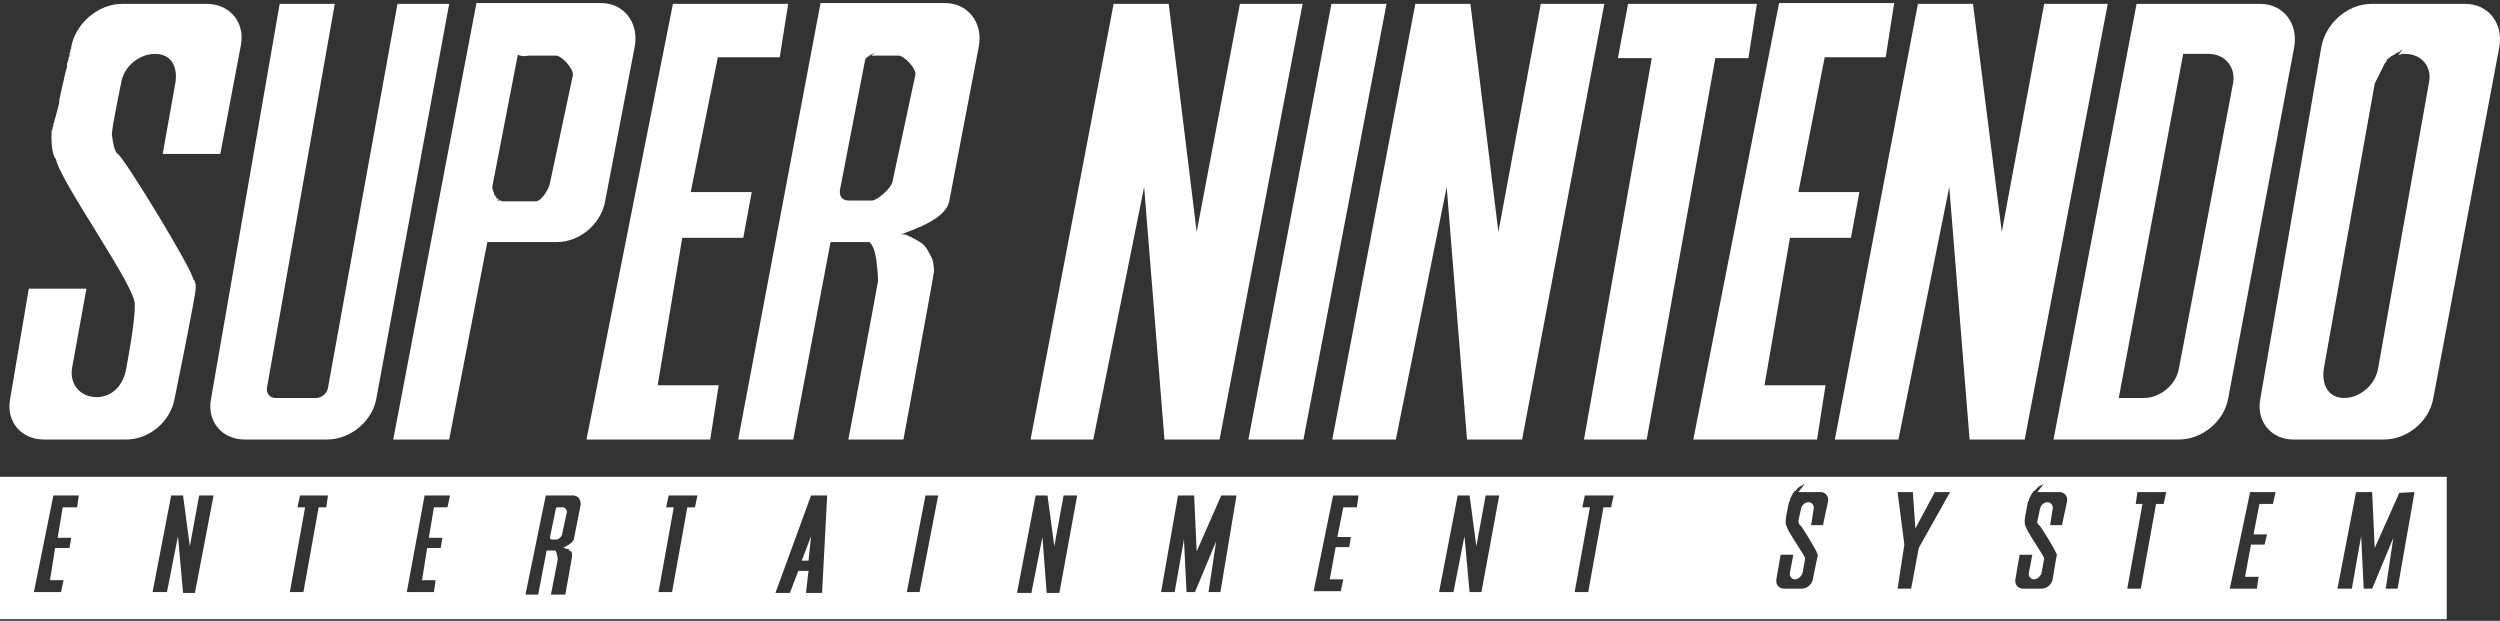 <svg clip-rule="evenodd" fill-rule="evenodd" stroke-linejoin="round" stroke-miterlimit="2" viewBox="0 0 600 149" xmlns="http://www.w3.org/2000/svg"><rect x="0" y="0" width="600" height="149" fill="#333333" stroke="none"/><path d="m29.29.934c-5.695 0-11.187 4.678-12.204 10.374v.61l-.204-.204v.814l-.203.203v.814l-.203.203v.407l-.407 1.221v.813l-.204.61-.407 1.628-.203 1.017-.203.813-.407 1.831-.204 1.017-.203.814v.61l-.814 3.254-.203.61-.203.814v.203l-.204.204v.61l-.203.407v.407l-.204.203v.407c-.203 2.441.204 5.898 1.017 6.509 1.017 5.491 19.527 31.12 18.917 34.985.203 3.661-2.034 15.255-2.034 15.255-.61 3.864-3.255 6.915-7.119 6.915-3.865 0-6.509-3.051-5.899-6.915l3.458-19.12h-13.831l-4.475 26.442c-1.017 5.492 2.644 9.763 8.136 9.763h19.73c5.492 0 10.577-4.271 11.594-9.763 0 0 5.085-24.815 5.085-26.645 0-1.831-.611-2.034-.611-2.034 0-2.034-16.475-29.087-18.102-30.104-.814-.407-1.221-3.051-1.424-4.678 0-1.627 2.237-12.408 2.237-12.408.611-3.864 4.272-6.915 8.136-6.915 3.865 0 5.492 3.051 4.882 6.915l-3.051 17.086h13.831l4.882-25.832c1.22-5.492-2.441-10.17-8.136-10.17h-20.34zm37.832 0-16.475 94.785c-1.017 5.492 2.644 9.763 8.136 9.763h19.73c5.492 0 10.78-4.271 11.797-9.763l17.493-94.785h-12.408l-16.679 92.141c-.203 1.424-1.627 2.441-2.847 2.441h-9.764c-1.423 0-2.237-1.221-2.034-2.441l16.272-92.141h-13.221zm47.19 0-19.934 104.548h13.425l9.153-47.392h16.679c5.491 0 10.576-4.271 11.594-9.763l7.119-37.223c1.017-5.695-2.645-10.373-8.137-10.373h-29.899zm47.189 0-20.747 104.548h29.696l2.034-13.017h-14.645l5.899-35.392h14.645l2.034-10.984h-14.645l6.509-32.341h14.848l2.034-12.814h-27.662zm35.391 0-19.729 104.548h13.221l8.949-47.392h9.357c1.22 1.22 1.424 3.254 1.627 4.271.203 1.628.407 3.458.407 5.085-.204 1.628-7.119 38.036-7.119 38.036h13.221s7.322-39.663 7.322-40.273 0-2.644-.813-3.865c-.407-.813-1.221-2.44-2.238-3.051-1.83-1.22-3.864-2.034-3.864-2.034h-1.017c3.864-1.423 10.78-3.864 11.593-7.932l7.119-37.223c1.017-5.695-2.644-10.373-8.136-10.373h-29.9zm70.377 0-19.933 104.548h15.052l12.204-60.613 4.881 60.613h13.221l19.934-104.548h-15.052l-10.373 54.715-6.713-54.715h-13.221zm52.274 0-19.933 104.548h13.221l19.933-104.548h-13.221zm20.137 0-19.933 104.548h15.255l12.204-60.613 4.882 60.613h13.221l19.73-104.548h-15.255l-10.171 54.715-6.712-54.715h-13.221zm51.054 0-2.441 13.018h8.136l-16.272 91.53h15.052l16.475-91.53h7.933l2.034-13.018h-30.917zm36.205 0-20.543 104.548h29.696l2.034-13.017h-14.645l6.102-35.392h14.645l2.034-10.984h-14.645l6.306-32.341h14.645l2.034-13.017h-27.663v.203zm33.358 0-19.933 104.548h15.255l12.204-60.613 4.882 60.613h13.221l19.933-104.548h-15.255l-10.17 54.715-6.916-54.715h-13.221zm52.478 0-19.934 104.548h30.104c5.491 0 10.78-4.271 11.797-9.763l15.865-84.411c1.017-5.696-2.644-10.374-8.136-10.374h-29.696zm56.342 0c-5.695 0-10.984 4.678-12.001 10.374l-14.645 84.411c-1.017 5.492 2.644 9.763 7.933 9.763h21.764c5.492 0 10.78-4.271 11.797-9.763l15.865-84.411c1.017-5.696-2.644-10.374-8.136-10.374h-22.577zm-45.155 12.001h6.102c3.864 0 6.509 3.051 5.898 6.915l-13.017 68.547c-.611 3.864-4.475 7.119-8.34 7.119h-6.102l15.459-82.581zm52.477 0h.814c3.864 0 6.509 3.051 5.695 6.915l-12.204 68.547c-.61 3.864-4.271 7.119-8.136 7.119s-5.492-3.255-4.882-7.119l12.204-68.343 2.441-4.882.204-.203.406-.814.407-.203.407-.407.814-.407.203-.203 1.22-.61.204-.204.407-.203-1.017 1.22h.406zm-449.313.407h6.305c1.424 0 4.272 3.254 4.068 4.678l-5.492 25.832c-.203 1.424-2.034 4.475-3.457 4.475h-8.136l-.204-.204h-.813v-.203h-.204.814-.204l-.203-.204h-.203l-.407-.406v-.204l-.407-.407v-.406l-.203-.204v-.407l-.204-.203v-.814l6.102-31.527c1.424.61 2.034.204 2.848.204zm81.971 0h6.508c1.424 0 4.475 3.254 4.068 4.678l-5.491 25.628c-.204 1.424-3.662 4.475-4.882 4.475h-5.695c-1.221 0-2.034-.813-2.034-1.83v-.611l6.102-31.527.61-.61h.203l.407-.407h.204l.203-.203h.203l.204-.204h.203zm-209.097 101.09v34.171h587.219v-34.171h-587.219zm431.617 3.661h5.289c1.22 0 2.034 1.017 1.831 2.238l-1.221 5.695h-2.847l.61-3.865c.203-.813-.407-1.627-1.221-1.627-.813 0-1.627.61-1.83 1.627l-.611 2.848c0 .203.204 1.017.407 1.017.407.203 4.068 6.305 4.068 6.712 0 .204.204.407.204.407-.204.814-1.221 5.899-1.221 5.899-.203 1.22-1.424 2.237-2.644 2.237h-4.271c-1.221 0-2.034-1.017-1.831-2.237l1.017-5.899h3.051l-.814 4.271c-.203.814.407 1.628 1.221 1.628.813 0 1.627-.814 1.83-1.628l.611-3.457c-.611-1.424-4.272-6.509-4.475-7.73-.204-.203-.204-.813-.204-1.423 0-.611.814-4.475.814-4.475h.203v-.61l.204-.204v-.203l.203-.204v-.203l.204-.203v-.204l.406-.407v-.203h.204l.61-.61v-.204h.203l.407-.407h.204l.203-.203h.203l.204-.203h.203zm23.798 0h3.662l.61 8.747 4.678-8.747h3.661l-7.526 13.425-1.83 9.763h-3.255l1.628-10.577zm33.562 0h5.288c1.22 0 2.034 1.017 1.831 2.238l-1.221 5.695h-2.847l.61-3.865c.203-.813-.407-1.627-1.221-1.627-.813 0-1.627.61-1.83 1.627l-.61 2.848c-.204.203.203 1.017.406 1.017.407.203 4.068 6.305 4.068 6.712.204.204.204.407.204.407-.204.814-1.017 5.899-1.017 5.899-.204 1.22-1.424 2.237-2.644 2.237h-4.475c-1.221 0-2.034-1.017-1.831-2.237l1.017-5.899h3.051l-.813 4.271c-.204.814.406 1.628 1.22 1.628s1.627-.814 1.831-1.628l.61-3.457c-.61-1.424-4.272-6.509-4.475-7.73-.203-.203-.203-.813-.203-1.423 0-.611.813-4.475.813-4.475l.204-.204v-.406l.203-.204v-.203l.203-.204v-.203l.204-.203v-.204l.407-.407v-.203h.203l1.22-1.221h.204l.203-.203h.204l.203-.203h.203zm24.001 0h6.916l-.611 2.848h-1.83l-3.661 20.34h-3.255l3.661-20.34h-1.627zm27.052 0h6.102l-.61 2.848h-3.254l-1.424 7.322h3.254l-.61 2.441h-3.254l-1.424 7.729h3.254l-.406 2.848h-6.509zm25.426 0h3.864l.61 13.425 5.899-13.221 3.661-.204-4.068 23.188h-2.847l1.83-12.204-5.085 12.204h-2.034l-.61-12.611-2.237 12.611h-3.458zm-552.642.814h6.102l-.406 2.848h-3.458l-1.221 7.322h3.255l-.407 2.441h-3.458l-1.22 7.729h3.254l-.61 2.848h-6.509zm28.273 0h2.848l1.627 12.204 2.237-12.204h3.458l-4.475 23.391h-2.847l-1.221-13.628-2.644 13.425h-3.458zm30.917 0h6.712l-.407 2.848h-1.83l-3.661 20.34h-3.255l3.661-20.34h-1.83zm29.9 0h6.102l-.61 2.848h-3.255l-1.22 7.322h3.254l-.406 2.441h-3.255l-1.22 7.729h3.254l-.407 2.848h-6.508zm29.086 0h6.509c1.221 0 2.034 1.017 1.831 2.441l-1.627 8.136c-.204.813-1.831 1.627-2.645 2.034h.611v.203h.813l.204.204h-.407.203v.203h.407v.203h.203c.204.204.204 1.017.204 1.221 0 .203-1.627 9.153-1.627 9.153h-3.458s1.627-8.136 1.627-8.34c0-.406 0-.813-.203-1.22 0-.203 0-.61-.407-1.017h-2.034l-2.034 10.577h-3.051zm29.494 0h6.915l-.61 2.848h-1.831l-3.661 20.34h-3.254l3.661-20.34h-1.831zm34.171 0h3.865l-1.221 23.391h-3.864l.61-5.288h-2.441l-2.034 5.288h-3.458zm27.459 0h3.051l-4.475 23.188h-3.051zm26.442 0h2.848l1.627 12.204 2.238-12.204h3.254l-4.271 23.391h-3.051l-1.017-13.424-2.645 13.424h-3.457zm34.172 0h3.864l.611 13.424 5.898-13.424h3.661l-3.864 23.188h-2.848l1.831-12.204-5.085 12.204h-2.034l-.61-12.611-2.238 12.611h-3.254zm37.222 0h6.102l-.407 2.848h-3.254l-1.424 7.119h3.255l-.407 2.44h-3.255l-1.423 7.73h3.254l-.61 2.847h-6.509zm29.9 0h2.848l1.627 12.204 2.237-12.204h3.255l-4.272 23.188h-2.847l-1.221-13.425-2.644 13.425h-3.458zm30.51 0h6.916l-.61 2.848h-1.831l-3.661 20.34h-3.254l3.661-20.34h-1.831zm-246.522 2.848c-.203 0-.203 0-.407.203l-1.424 6.916v.203c0 .203.204.407.407.407h1.221c.406 0 1.017-.61 1.22-1.017l1.22-5.695c0-.407-.61-1.017-.813-1.017zm60.817 6.915-2.237 5.899h1.627z" fill="#fff" fill-rule="nonzero"/></svg>